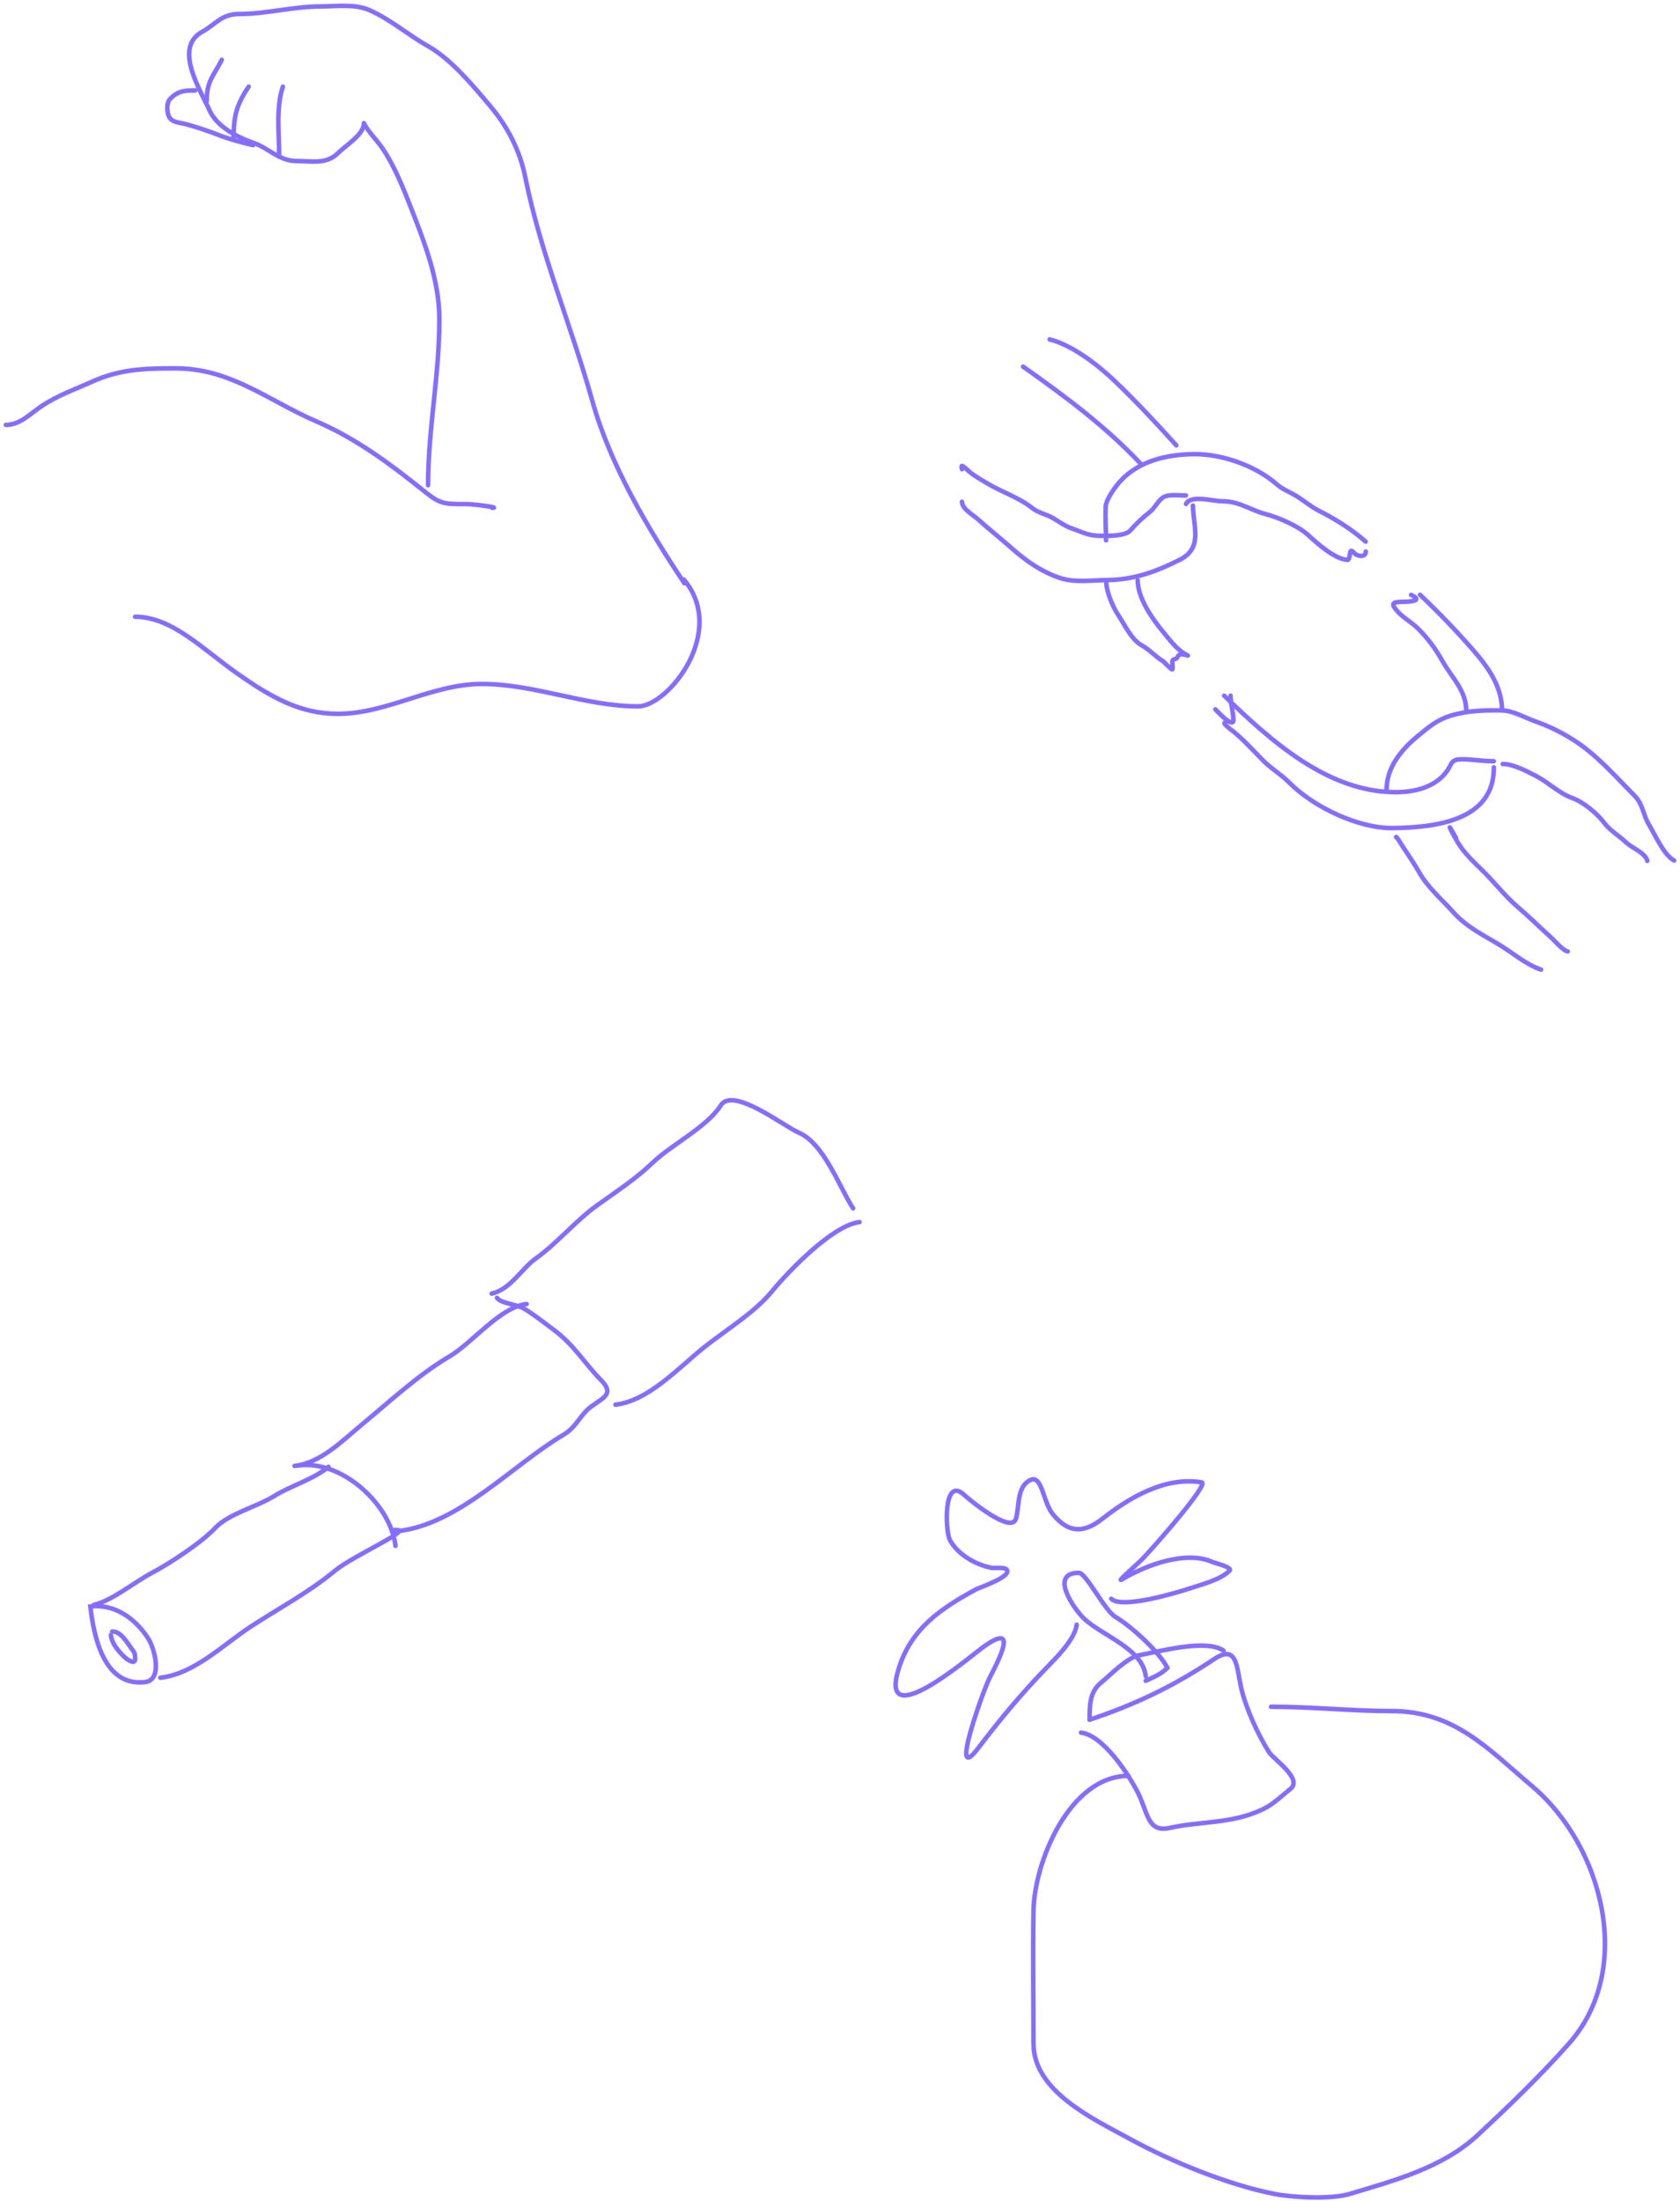 <svg width="287" height="376" viewBox="0 0 287 376" fill="none" xmlns="http://www.w3.org/2000/svg">
<path d="M1 72.582C3.458 72.582 5.16 70.667 7.118 69.362C9.872 67.526 12.788 66.52 15.776 65.176C20.541 63.032 24.817 62.922 29.979 62.922C39.416 62.922 45.745 68.395 53.949 71.938C61.128 75.037 66.927 79.472 72.803 84.173C75.274 86.15 76.131 86.105 79.565 86.105C81.083 86.105 85.591 86.749 84.073 86.749" stroke="#876DFF" stroke-width="0.775" stroke-linecap="round"/>
<path d="M73.127 82.886C73.127 73.285 75.059 64.232 75.059 54.551C75.059 47.963 72.612 41.642 70.229 35.553C68.878 32.1 67.462 28.522 65.4 25.429C64.418 23.957 62.929 22.563 62.18 21.064" stroke="#876DFF" stroke-width="0.775" stroke-linecap="round"/>
<path d="M62.175 21.064C62.175 22.98 59.01 24.874 57.667 26.216C55.766 28.118 53.133 27.504 50.584 27.504C47.715 27.504 45.873 25.298 43.357 24.427C40.607 23.475 37.046 21.677 35.772 18.81C34.316 15.533 29.577 8.192 34.484 5.466C36.964 4.088 37.788 2.389 40.924 2.389C45.547 2.389 50.06 1.101 54.77 1.101C57.523 1.101 60.618 0.624 63.141 1.745C66.799 3.37 69.652 5.93 73.087 7.863C77.104 10.122 80.839 14.686 83.784 18.166C86.692 21.603 88.826 25.738 89.723 30.223C92.307 43.143 97.616 55.734 101.172 68.432C104.26 79.463 110.615 90.183 116.913 99.629" stroke="#876DFF" stroke-width="0.775" stroke-linecap="round"/>
<path d="M23.07 105.356C29.34 105.356 34.554 110.829 40.355 114.921C46.372 119.165 51.298 121.936 57.713 121.936C66.137 121.936 73.791 116.834 82.303 116.834C91.406 116.834 99.981 120.66 108.99 120.66C114.188 120.66 124.337 107.838 116.801 98.978" stroke="#876DFF" stroke-width="0.775" stroke-linecap="round"/>
<path d="M35.312 17.294C35.312 13.752 36.451 13.085 37.888 10.21" stroke="#876DFF" stroke-width="0.775" stroke-linecap="round"/>
<path d="M39.906 23.817C39.906 19.852 40.335 18.022 42.482 14.801" stroke="#876DFF" stroke-width="0.775" stroke-linecap="round"/>
<path d="M47.682 26.393C47.682 22.587 47.13 18.388 48.326 14.801" stroke="#876DFF" stroke-width="0.775" stroke-linecap="round"/>
<path d="M33.357 15.45C31.487 15.45 30.44 15.511 29.073 16.878C28.306 17.645 28.494 19.753 29.203 20.384C29.847 20.956 30.996 21.003 31.799 21.22C33.702 21.735 35.678 22.411 37.512 23.125C39.381 23.851 41.294 24.315 43.224 24.798" stroke="#876DFF" stroke-width="0.775" stroke-linecap="round"/>
<path d="M209.301 123.428C208.684 123.527 210.688 124.937 210.835 125.059C212.661 126.587 214.152 128.274 215.815 129.949C217.167 131.311 218.851 132.279 220.212 133.651C224.415 137.886 232.097 141.518 237.908 141.448C244.968 141.362 255.305 140.283 255.193 131.077" stroke="#876DFF" stroke-width="0.775" stroke-linecap="round"/>
<path d="M255.18 130.026C253.304 130.049 251.53 129.679 249.635 129.702C247.736 129.725 248.073 130.573 247.066 131.887C245.095 134.457 241.772 135.279 238.707 135.317C226.929 135.46 217.116 126.552 209.126 118.839" stroke="#876DFF" stroke-width="0.775" stroke-linecap="round"/>
<path d="M236.875 134.984C236.827 131.034 239.492 127.955 242.31 125.643C244.141 124.141 245.499 122.963 247.817 122.251C250.678 121.372 253.616 121.308 256.607 121.357C258.479 121.388 260.608 122.642 262.37 123.256C264.58 124.026 266.846 125.151 268.828 126.415C272.782 128.936 275.898 132.564 279.168 135.849C280.73 137.418 280.64 139.137 281.76 140.98C282.733 142.58 284.278 146.128 286 146.988" stroke="#876DFF" stroke-width="0.775" stroke-linecap="round"/>
<path d="M281.41 147.045C281.126 145.709 278.705 144.806 277.759 143.883C276.639 142.791 275.041 141.876 274.106 140.631C272.847 138.954 270.515 136.999 268.522 136.289C266.37 135.523 264.427 133.585 262.365 132.534C260.817 131.744 258.485 130.487 256.72 130.509" stroke="#876DFF" stroke-width="0.775" stroke-linecap="round"/>
<path d="M238.501 143.012C238.497 142.697 239.399 144.252 239.634 144.611C240.607 146.1 241.598 147.502 242.471 149.054C243.889 151.575 246.403 153.735 248.305 155.858C250.465 158.269 253.173 159.621 255.873 161.22C258.254 162.628 260.659 164.769 263.266 165.628" stroke="#876DFF" stroke-width="0.775" stroke-linecap="round"/>
<path d="M267.82 162.515C267.039 162.427 265.469 160.579 264.887 160.056C262.993 158.359 261.227 156.591 259.295 154.944C257.062 153.041 255.321 150.714 253.241 148.687C251.73 147.215 250.15 145.738 249.062 143.942C248.21 142.534 246.567 139.287 248.754 143.178" stroke="#876DFF" stroke-width="0.775" stroke-linecap="round"/>
<path d="M256.605 121.324C256.557 117.309 254.342 114.118 251.67 111.053C248.8 107.76 245.755 104.6 242.59 101.597" stroke="#876DFF" stroke-width="0.775" stroke-linecap="round"/>
<path d="M250.484 121.398C250.441 117.859 248.043 115.834 246.386 112.864C245.289 110.897 243.769 108.827 242.124 107.259C240.957 106.146 239.539 105.436 238.514 104.181C237.511 102.952 238.097 102.821 239.696 102.802C241.007 102.786 243.203 102.63 241.057 101.615" stroke="#876DFF" stroke-width="0.775" stroke-linecap="round"/>
<path d="M210.218 118.827C210.235 120.236 210.69 121.694 210.706 122.972C210.725 124.549 207.896 121.446 207.622 121.165" stroke="#876DFF" stroke-width="0.775" stroke-linecap="round"/>
<path d="M233.319 94.213C233.332 95.285 231.825 95.08 231.281 94.409C230.384 93.305 230.775 95.364 230.275 95.624" stroke="#876DFF" stroke-width="0.775" stroke-linecap="round"/>
<path d="M230.273 95.622C228.177 95.647 225.057 92.865 223.523 91.441C221.833 89.871 218.423 88.39 216.204 87.815C213.608 87.144 211.693 85.591 208.79 85.626C207.292 85.644 203.442 84.443 202.607 86.081" stroke="#876DFF" stroke-width="0.775" stroke-linecap="round"/>
<path d="M233.297 92.525C230.94 90.418 228.119 88.677 225.342 87.265C223.781 86.472 222.502 85.281 220.986 84.448C220.03 83.922 218.971 83.487 218.147 82.76C214.523 79.559 208.762 77.517 203.889 77.577C199.343 77.632 194.708 78.718 191.542 82.021C190.656 82.946 188.938 85.27 188.884 86.56C188.802 88.489 188.93 90.342 188.953 92.299" stroke="#876DFF" stroke-width="0.775" stroke-linecap="round"/>
<path d="M203.79 86.371C203.832 89.847 205.557 93.586 201.581 95.598C197.606 97.611 193.76 99.028 189.249 99.082C186.581 99.115 183.578 99.575 181.037 98.718C177.947 97.676 175.253 95.803 172.854 93.668C170.959 91.981 168.926 90.387 167.079 88.716C166.219 87.937 164.351 86.957 164.336 85.71" stroke="#876DFF" stroke-width="0.775" stroke-linecap="round"/>
<path d="M202.59 84.639C201.384 84.654 199.509 84.339 198.585 85.042C197.682 85.728 197.261 86.835 196.323 87.548C195.295 88.33 193.94 89.615 193.114 90.596C192.29 91.575 189.556 91.525 188.351 91.539C185.952 91.569 185.179 90.98 183.094 90.266C181.889 89.852 180.913 89.086 179.804 88.457C178.632 87.791 177.355 87.62 176.261 86.73C174.238 85.084 170.98 83.97 168.656 82.573C167.602 81.94 166.412 81.277 165.49 80.487C164.903 79.984 163.999 78.942 164.34 80.147" stroke="#876DFF" stroke-width="0.775" stroke-linecap="round"/>
<path d="M188.995 99.583C189.012 101.026 190.117 103.698 190.938 104.912C192.054 106.561 193.241 109.272 195.081 110.258C196.298 110.91 197.451 112.214 198.642 112.914C198.87 113.048 200.196 114.556 200.286 114.331C200.491 113.819 199.897 112.686 200.7 112.579C201.39 112.487 200.957 111.78 201.927 111.768C202.495 111.761 203.474 112.27 202.523 111.761C201.046 110.969 199.778 109.25 198.766 108.024C196.835 105.686 194.388 102.238 194.35 99.12" stroke="#876DFF" stroke-width="0.775" stroke-linecap="round"/>
<path d="M200.957 76.082C197.543 72.286 194.145 68.642 190.458 65.112C187.625 62.398 183.161 58.925 179.309 57.977" stroke="#876DFF" stroke-width="0.775" stroke-linecap="round"/>
<path d="M194.871 79.218C188.747 72.716 181.85 67.629 174.772 62.626" stroke="#876DFF" stroke-width="0.775" stroke-linecap="round"/>
<path d="M25.305 279.857C23.056 276.416 19.565 273.931 15.43 274.41C16.007 279.4 17.688 288.153 24.752 287.335C27.867 286.975 26.406 281.541 25.305 279.857Z" stroke="#876DFF" stroke-width="0.775" stroke-linecap="round"/>
<path d="M16.004 274.147C19.184 273.416 23.012 270.211 25.9 268.699C28.905 267.126 34.434 263.498 36.73 261.038C39.033 258.571 43.89 257.388 46.806 255.57C49.717 253.755 53.563 252.718 56.112 250.557" stroke="#876DFF" stroke-width="0.775" stroke-linecap="round"/>
<path d="M27.384 286.592C33.241 285.914 38.1 280.948 42.847 277.845C47.651 274.706 52.792 271.992 57.213 268.31C60.349 265.699 71.357 260.907 67.303 261.376" stroke="#876DFF" stroke-width="0.775" stroke-linecap="round"/>
<path d="M51.141 250.31C58.535 249.454 66.749 257.043 67.561 264.062" stroke="#876DFF" stroke-width="0.775" stroke-linecap="round"/>
<path d="M50.326 250.403C54.827 249.882 58.47 246.102 61.861 243.302C66.6 239.388 71.5 234.806 76.81 231.686C80.661 229.422 85.419 223.275 89.963 222.749" stroke="#876DFF" stroke-width="0.775" stroke-linecap="round"/>
<path d="M68.09 261.528C78.434 260.331 87.666 250.16 96.256 245.087C98.537 243.74 99.11 241.621 101.049 240.23C103.301 238.614 104.943 238.055 102.63 235.699C99.758 232.775 98.156 229.818 94.593 227.156C92.969 225.943 91.386 224.695 89.651 223.609C88.279 222.75 85.551 222.687 84.898 221.687" stroke="#876DFF" stroke-width="0.775" stroke-linecap="round"/>
<path d="M83.988 220.972C87.247 220.223 89.029 216.768 91.531 214.973C95.272 212.29 98.306 208.548 102.013 205.888C105.19 203.609 108.668 201.332 111.429 198.665C114.613 195.59 120.836 192.473 123.107 188.847C125.194 185.514 133.845 192.363 136.458 193.48C140.772 195.324 143.447 202.909 145.736 206.411" stroke="#876DFF" stroke-width="0.775" stroke-linecap="round"/>
<path d="M105.136 239.945C110.84 239.284 115.988 233.56 120.294 230.135C124.088 227.118 128.854 224.26 131.908 220.553C134.716 217.143 142.237 209.288 146.836 208.756" stroke="#876DFF" stroke-width="0.775" stroke-linecap="round"/>
<path d="M18.94 279.299C19.07 280.417 19.657 281.256 20.33 282.062C20.828 282.659 21.974 283.94 22.818 283.843C23.207 283.798 23.081 283.039 23.048 282.746C22.979 282.155 22.772 282.043 22.456 281.602C21.755 280.625 20.543 278.543 19.157 278.704" stroke="#876DFF" stroke-width="0.775" stroke-linecap="round"/>
<path d="M192.788 303.349C182.727 303.349 176.692 318.043 176.555 326.387C176.431 333.953 176.555 341.53 176.555 349.097C176.555 357.249 186.795 361.963 192.952 365.331C200.07 369.223 209.728 373.197 217.712 374.759C220.925 375.388 227.376 375.721 230.584 374.759C238.136 372.493 246.47 370.271 252.392 364.757C257.831 359.693 263.055 354.672 268.011 349.097C279.31 336.386 273.807 315.329 261.78 305.153C254.243 298.775 248.443 292.281 237.758 292.281C230.897 292.281 224.069 291.543 217.138 291.543" stroke="#876DFF" stroke-width="0.775" stroke-linecap="round"/>
<path d="M184.672 295.971C188.419 296.387 192.816 303.077 194.428 306.301C196.088 309.62 196.032 313.082 199.798 312.245C205.159 311.054 210.405 311.579 215.663 309.089C217.577 308.182 218.879 306.827 220.459 305.563C222.595 303.855 217.543 300.484 216.81 299.332C214.891 296.317 212.788 291.706 212.014 288.223C211.223 284.663 211.35 280.782 207.382 283.427C200.502 288.014 193.967 291.151 186.148 293.757" stroke="#876DFF" stroke-width="0.775" stroke-linecap="round"/>
<path d="M186.145 293.757C186.145 291.485 186.097 289.067 188.03 287.486C189.696 286.123 192.516 283.122 194.671 282.73C198.151 282.098 205.963 279.914 209.019 281.951" stroke="#876DFF" stroke-width="0.775" stroke-linecap="round"/>
<path d="M195.736 286.378C195.253 281.545 188.029 279.327 185.078 276.376C183.222 274.52 179.307 268.669 184.299 268.669C185.547 268.669 188.688 275.104 190.571 276.212C193.189 277.752 198.051 282.153 199.426 284.903" stroke="#876DFF" stroke-width="0.775" stroke-linecap="round"/>
<path d="M199.424 284.904C198.276 286.051 197.056 286.457 195.734 287.117" stroke="#876DFF" stroke-width="0.775" stroke-linecap="round"/>
<path d="M183.932 277.525C183.649 280.07 180.27 283.345 178.603 285.068C174.479 289.329 170.698 293.874 167.125 298.595C161.97 305.407 168.025 288.642 169.01 286.707C170.52 283.744 174.34 276.609 167.699 281.542C165.332 283.301 150.025 296.314 153.515 285.068C155.673 278.115 160.784 274.726 166.797 271.458C167.248 271.213 173.017 269.284 171.962 268.097C171.574 267.66 169.813 267.908 169.338 267.81C166.626 267.248 163.671 265.586 162.288 263.095C161.483 261.648 161.078 251.913 164.747 255.389C165.311 255.923 172.767 262.185 173.561 259.406C174.126 257.426 173.746 254.536 175.446 253.175C178.059 251.085 177.982 256.356 179.874 258.668C182.535 261.921 185.124 261.948 188.359 259.406C192.948 255.801 199.07 252.179 205.289 253.216C206.637 253.441 196.766 264.691 195.082 266.375C193.968 267.489 190.411 270.547 191.762 269.736C195.709 267.368 202.619 264.774 207.134 266.826C207.484 266.985 210.629 267.717 210.045 268.302C208.501 269.845 205.458 270.596 203.486 271.253C201.222 272.008 191.652 274.915 189.835 273.098" stroke="#876DFF" stroke-width="0.775" stroke-linecap="round"/>
</svg>
